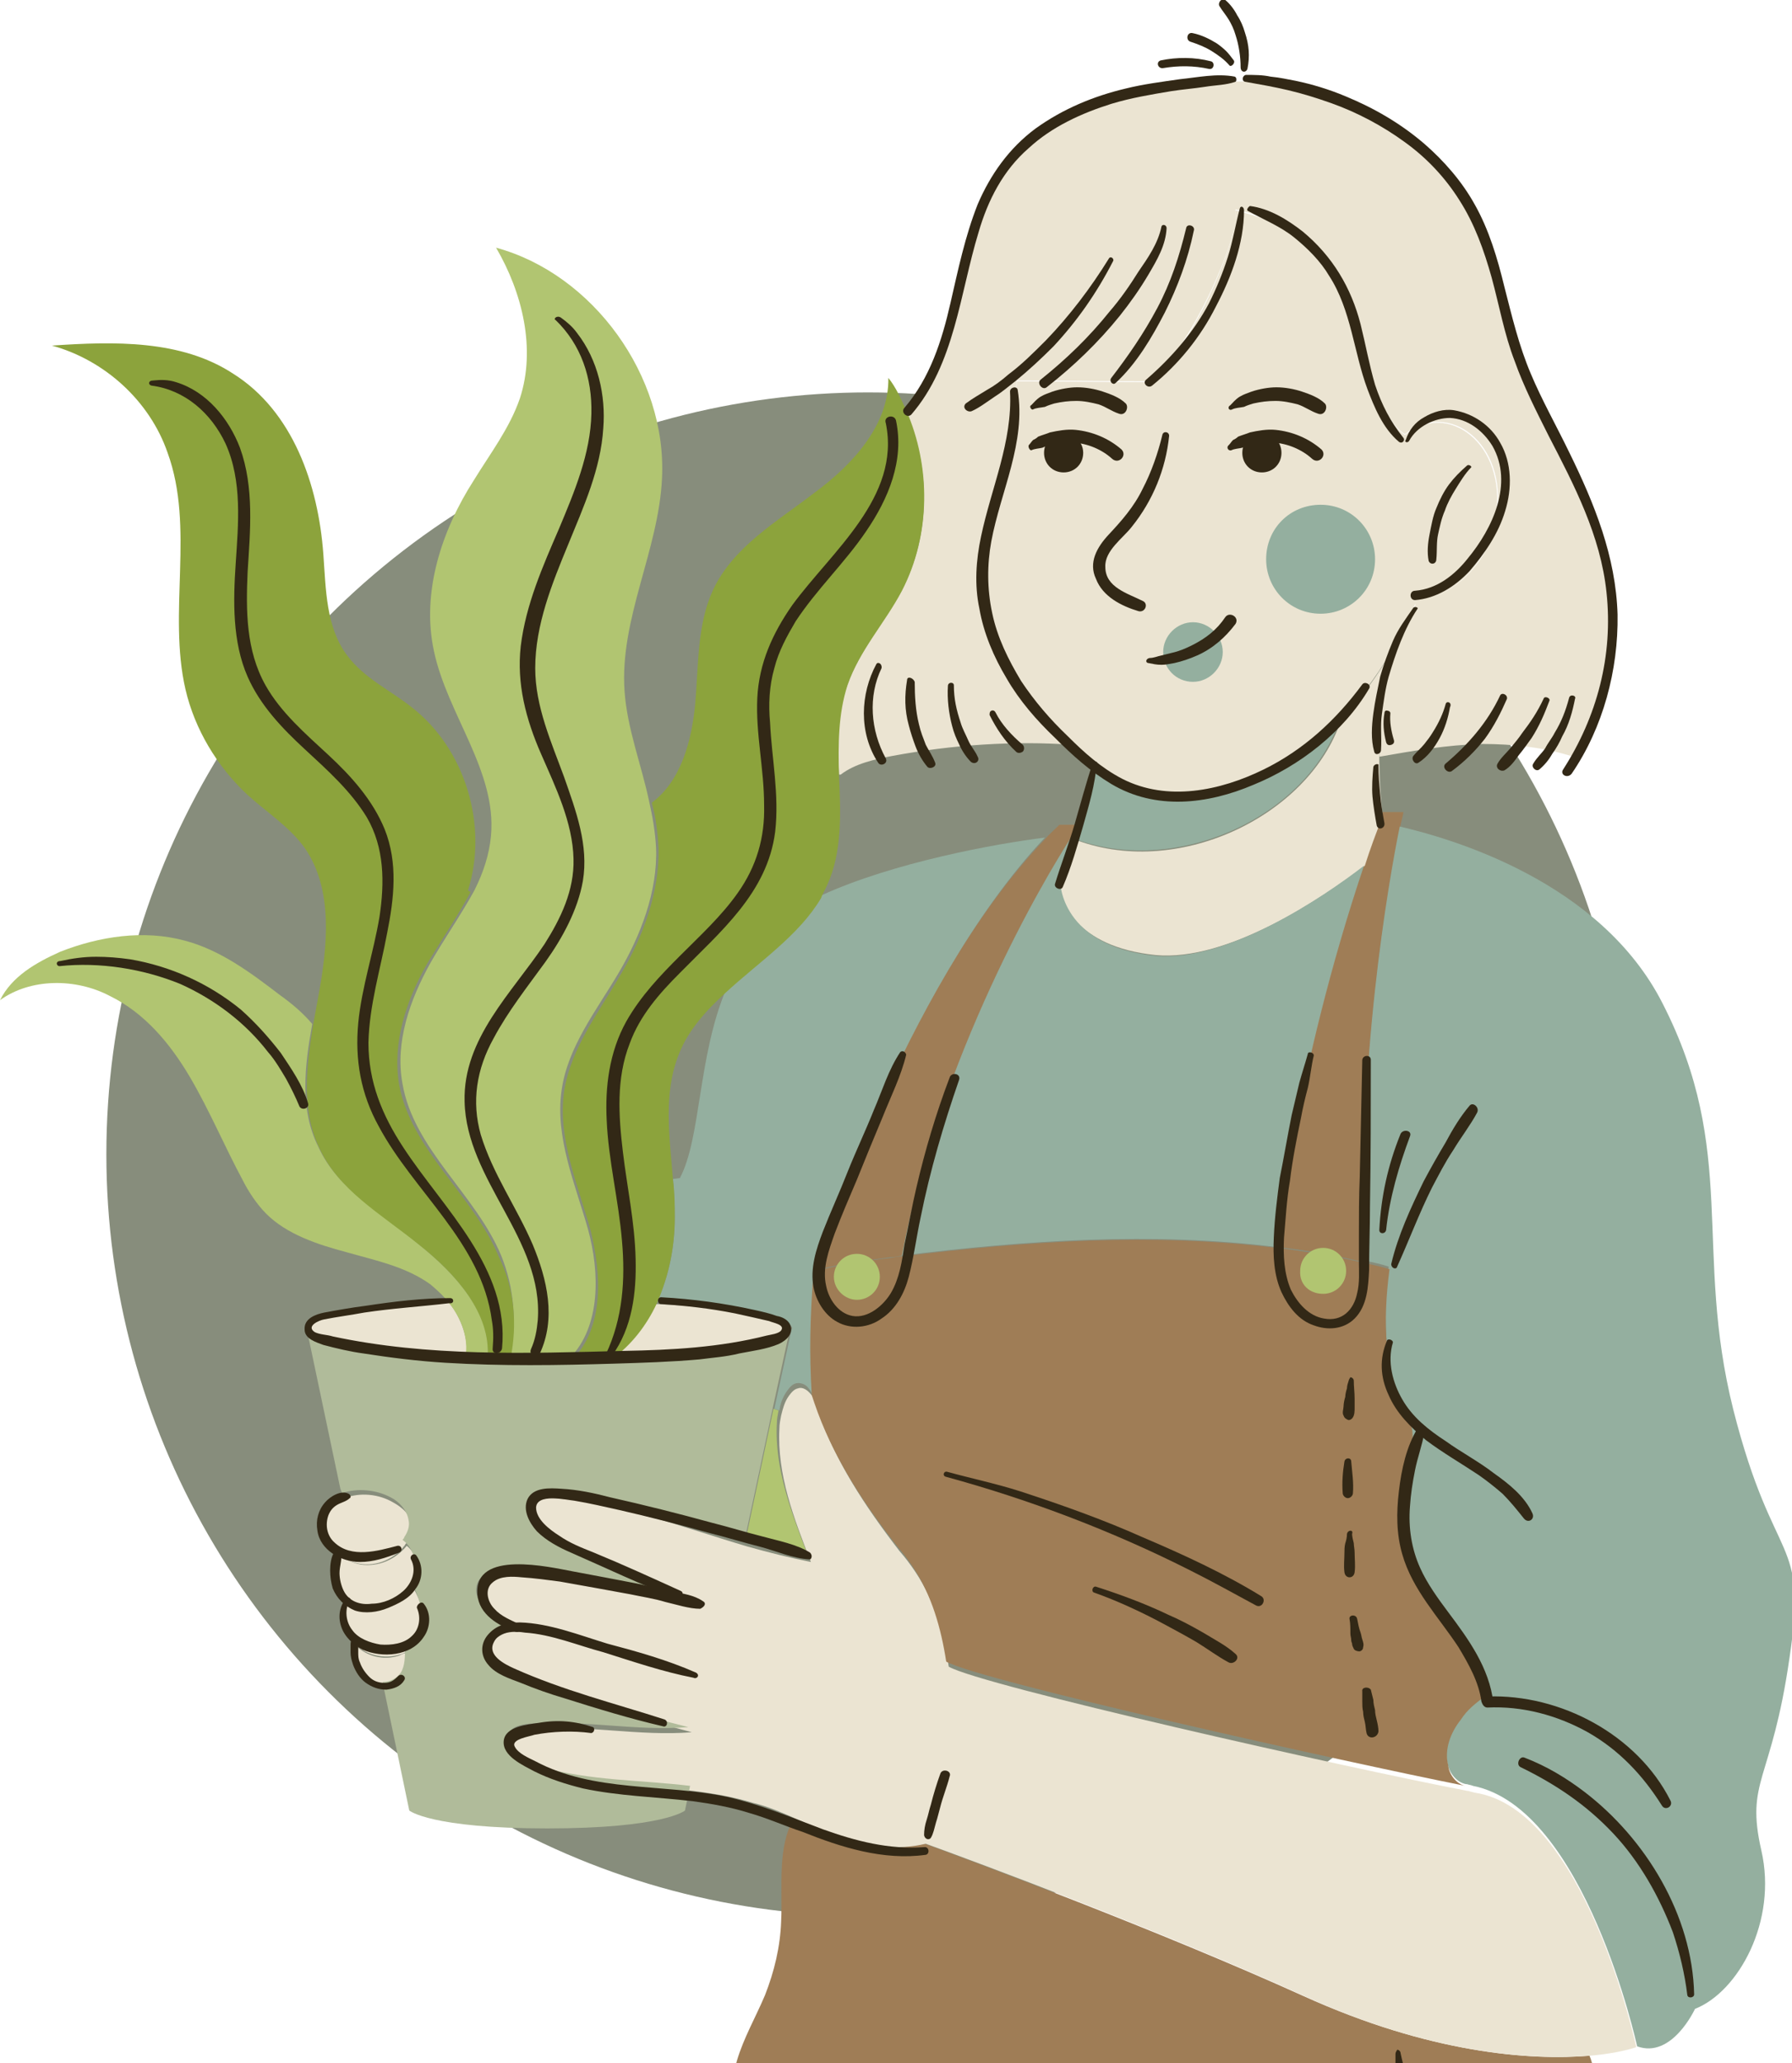 <?xml version="1.0" encoding="utf-8"?>
<!-- Generator: Adobe Illustrator 25.2.0, SVG Export Plug-In . SVG Version: 6.00 Build 0)  -->
<svg version="1.1" id="Layer_1" xmlns="http://www.w3.org/2000/svg" xmlns:xlink="http://www.w3.org/1999/xlink" x="0px" y="0px"
	 viewBox="0 0 210.6 242.4" style="enable-background:new 0 0 210.6 242.4;" xml:space="preserve">
<style type="text/css">
	.st0{fill:#878D7C;}
	.st1{fill:#EBE4D2;}
	.st2{fill:#9F7D56;}
	.st3{fill:#94AF9F;}
	.st4{fill:#B0BB9A;}
	.st5{fill:#B1C571;}
	.st6{fill:#8CA33C;}
	.st7{fill:#322816;}
</style>
<circle class="st0" cx="102" cy="135.6" r="89.5"/>
<g>
	<path class="st1" d="M184.9,88.9c-3.4-1.1-7.1-1.5-10.7-1.5c-4.1,0.1-8.1,0.8-12.1,1.5c-0.1-3.3,0.2-7.1,0.8-11.3
		c1.3-2,2.5-4.2,3.5-6.7c0,0,8.1-1.5,9.5-10.3c1.3-8.6-5.7-13.7-10.8-9.6c-0.6-0.4-1.1-0.9-1.5-1.5c-2.5-3.2-3.4-7.3-4.6-11.1
		c-1.1-3.8-2.7-7.9-5.8-10.4c-2.3-1.8-5.1-2.7-8-3.4c0.1,1.8-0.5,3.6-1.1,5.3c-2,5.4-4.8,10.4-8.4,14.9c-5.4,0-10.7-0.1-16.2-0.1
		c-0.2,1.6-0.5,4.6-1,8.6c-0.8,6.1-3.6,8-2.5,16.8c0.8,5.2,5.1,12.3,10.1,17.4c-7-0.5-14.2,0-21.2,1.3c-2.1,0.4-4.4,0.9-6.1,2.2
		h-0.2c-0.2-3.6-0.2-7.3,1-10.6c1.5-4.1,4.4-7.4,6.4-11.1c3.4-6.5,3.4-14.6,0.3-21.3l0.4-0.2c2.8-4.2,5.6-9,6.7-16.3
		c3.4-24,30.3-21.8,30.3-21.8s24.4-3.1,31,20.5C181,53.6,198.6,67.9,184.9,88.9z"/>
	<path class="st1" d="M175.8,60.7c-1.4,8.7-9.5,10.3-9.5,10.3c-1.1,2.5-2.3,4.6-3.5,6.7c-8.1,12.8-19.1,17.1-26.3,16
		c-2.5-0.3-5.2-1.8-7.9-3.9c-0.9-0.7-1.7-1.5-2.5-2.2c-5.1-5.1-9.4-12.1-10.1-17.4c-1.2-8.7,1.6-10.8,2.5-16.8c0.5-4,0.9-7,1-8.6
		c5.4,0,10.8,0.1,16.2,0.1c3.6-4.4,6.4-9.4,8.4-14.9c0.6-1.7,1.1-3.4,1.1-5.3c2.8,0.8,5.7,1.5,8,3.4c3.1,2.5,4.7,6.5,5.8,10.4
		c1.1,3.8,2.1,8,4.6,11.1c0.5,0.6,0.9,1.1,1.5,1.5C170.1,47,177.1,52.1,175.8,60.7z"/>
	<path class="st2" d="M126.4,96.9c-0.2,0.4-0.2,0.8-0.3,1.1c0,0.1-0.1,0.1-0.1,0.2c-3.3,5.2-15.5,25.8-20,49.3
		c-0.5,0.1-0.9,0.2-1.4,0.2c-3.1,0.4-6.1,0.8-9,1.6c0,0,10.4-33.2,27.2-50.7c0.5-0.6,1.1-1.1,1.7-1.7L126.4,96.9L126.4,96.9z"/>
	<path class="st3" d="M95.7,149.4c-0.4,5.6-0.5,9.3-0.2,14.5c-0.1-0.2-0.2-0.5-0.4-0.7c-0.3-0.5-0.9-0.8-1.5-0.7
		c-0.5,0.1-0.8,0.5-1.1,0.9c-0.5,0.7-0.8,1.5-0.9,2.3l-0.6-0.2l2-9.2c0-0.1,0.1-0.2,0.1-0.2c0-1.4-6.4-2.5-15.7-3.1l-0.2-0.1
		c1.5-3.1,2.1-6.6,2.1-10c0-1.5-0.1-2.9-0.2-4.4l0.8-0.1c2.5-4.7,2.1-14.2,5.4-22.1c3.9-3.6,8.7-6.7,11.2-11.1
		c8.5-3.9,20.6-6.1,26.3-6.8C106.1,116.1,95.7,149.4,95.7,149.4z"/>
	<path class="st2" d="M164.5,97.3c-1.3,6.4-5.1,28-4.1,51c-3.4-0.8-7-1.5-10.5-1.8c0,0,2.2-20.8,10.3-44.8c0.7-2,1.4-3.8,2.1-5.8
		c0.1-0.2,0.2-0.3,0.2-0.5h2.4C165,95.4,164.8,96,164.5,97.3z"/>
	<path class="st3" d="M210.3,194.8c-2.1,14.6-5.2,14.3-3.3,22.6c1.9,8.3-2.7,16.6-7.8,18.6c0,0-2.7,5.9-6.8,4.4
		c0,0-6.1-28-19.3-30.6c-0.2-0.1-0.4-0.1-0.7-0.2h-0.1c-1.1-0.2-2-1.3-2.2-2.5c-0.4-1.9,0.3-3.8,1.5-5.4c0.8-1,1.8-1.8,2.8-2.7
		c-0.3-2.7-1.5-5.3-3-7.6c-1.8-2.8-3.9-5.4-5.3-8.4c-1.8-4.1-2.1-8.9-0.6-13.1c0.2-0.6,0.5-1.2,0.4-1.8c-0.1-0.6-0.3-1.1-0.6-1.8
		c-2.7-5.4-2.8-11.6-2.1-17.5c-0.9-0.3-1.8-0.5-2.8-0.7c-1-23,2.8-44.6,4.1-51c6,1.4,23.6,6.4,30.9,20.8c8.9,17.4,3.6,28.9,8.3,47.7
		C208.5,184.5,212.5,180.2,210.3,194.8z"/>
	<path class="st2" d="M190.2,273c-11.8-1.8-23.9-1.5-35.6,0.9c-5.7,1.1-11.2,2.8-16.8,3.4c-5.7,0.6-11.6,0.2-17.4-0.6
		c-13.2-1.6-26.6-4.7-37.9-11.6c1.3-3.3,2.4-6.5,2.8-10c0.5-4.4,0.1-8.8,1.3-13c0.8-2.7,2.2-5.1,3.3-7.7c1.1-2.8,1.8-5.7,1.9-8.7
		c0.2-4.1-0.5-8.6,1.5-12.1c3.3,1.5,6.7,2.9,10.3,3.3c1.7,0.2,3.4,0.1,5.1-0.3c5.7,2.1,27.5,10.2,44.5,17.9
		c14.8,6.7,26.6,7.6,33.6,7c0.9,2.1,0.6,5.1,0.3,7.5c-0.4,4.2-0.1,8.4,0.9,12.5C189,265.4,190.6,269.2,190.2,273z"/>
	<path class="st1" d="M192.3,240.5c-1.2,0.4-3.1,0.8-5.4,1c-7,0.6-19-0.3-33.6-7c-16.9-7.7-38.7-15.8-44.5-17.9
		c-1.7,0.4-3.4,0.5-5.1,0.3c-3.6-0.3-7-1.8-10.3-3.3c-1.6-0.7-3.2-1.4-4.9-1.8c-2.3-0.7-4.6-1.1-7-1.4c-5.7-0.7-11.7-0.6-17.4-2.2
		c-1.6-0.5-3.3-1.3-3.9-2.8c-0.2-0.3-0.2-0.8,0-1.1c0.3-0.9,1.5-1.1,2.4-1.2c6.3-0.5,12.5,0.9,18.7,0.4c-5.2-1.4-10.4-2.8-15.6-4.1
		c-1.6-0.4-3.3-0.9-4.9-1.6c-1.1-0.5-2.1-1.1-2.8-2.1c-0.5-0.7-0.9-1.5-0.5-2.4c0.2-0.4,0.5-0.8,0.9-0.9c0.7-0.5,1.5-0.8,2.4-0.9
		c-0.7-0.3-1.3-0.7-2-1.1c-0.7-0.4-1.5-0.9-1.9-1.5c-0.5-0.7-0.8-1.5-0.4-2.3c0.3-0.6,0.9-1.1,1.5-1.3c1.3-0.5,2.8-0.3,4.2-0.2
		c6.6,0.8,13,2.1,19.5,3.6c-5.1-1.9-10-3.8-14.8-6.3c-1.8-0.9-3.8-2.1-4.4-4c-0.2-0.5-0.3-1.1,0-1.5c0.5-0.9,1.8-1,2.8-0.9
		c7.7,0.6,15.1,3.5,22.6,5.7c2.5,0.7,4.9,1.3,7.4,1.8c-2-5.1-4-10.3-3.7-15.7c0-0.5,0.1-1,0.2-1.5c0.2-0.8,0.4-1.6,0.9-2.3
		c0.3-0.4,0.6-0.8,1.1-0.9c0.5-0.2,1.1,0.2,1.5,0.7c0.2,0.2,0.3,0.4,0.4,0.7c0.2,0.3,0.2,0.6,0.3,0.9c2.1,6.2,5.7,11.6,9.7,16.8
		c0.7,0.8,1.3,1.6,1.9,2.5c2.2,3.3,3.3,7.2,3.9,11.1c3.8,2.2,46.9,11.9,61,14.6h0.1c0.2,0.1,0.4,0.1,0.7,0.2
		C186.3,212.5,192.3,240.5,192.3,240.5z"/>
	<path class="st3" d="M157.5,84.4c-7.2,7.5-15.4,10.2-21.2,9.3c-2.5-0.3-5.2-1.8-7.9-3.9c-0.1,0.2-1,3.6-2.1,7.1
		c0,0-0.3,1.2-0.3,1.3c0,0.1-0.1,0.2-0.1,0.2C138,103.2,153.8,96,157.5,84.4z"/>
	<path class="st1" d="M162.1,89.1c0,2.8,0.2,5.1,0.4,6.8c-0.8,2-1.5,3.9-2.1,5.8c-5,3.8-16.1,11.3-24.6,10.5
		c-4.8-0.5-7.5-2.1-9.2-3.8c-2.1-2.3-2.1-4.8-2.1-4.8c0.3-1.2,0.9-3.1,1.5-5.1c12.1,4.9,27.8-2.5,31.6-13.9c0.2-0.2,0.4-0.4,0.5-0.6
		c1.6-1.8,3.2-3.8,4.6-6.1C162.1,81.9,162,85.7,162.1,89.1z"/>
	<path class="st3" d="M160.3,101.7c-8.1,24-10.3,44.8-10.3,44.8c-14.6-1.8-29.4-0.8-44,1c4.5-23.5,16.6-44.1,20-49.3h0.1
		c-0.6,2.1-1.1,4.1-1.5,5.4c0,0,0,7.6,11.3,8.7C144.2,113,155.4,105.5,160.3,101.7z"/>
	<path class="st2" d="M172.2,209.8c-14.1-2.8-57.2-12.4-61-14.6c-0.6-3.9-1.7-7.8-3.9-11.1c-0.6-0.9-1.2-1.7-1.9-2.5
		c-4-5.1-7.6-10.6-9.7-16.8c-0.1-0.3-0.2-0.6-0.3-0.9c-0.3-5.1-0.2-8.9,0.2-14.5c2.9-0.8,6-1.3,9-1.6c0.5-0.1,0.9-0.2,1.4-0.2
		c14.6-1.8,29.5-2.8,44-1c3.5,0.4,7,1,10.5,1.8c0.9,0.2,1.8,0.4,2.8,0.7c-0.8,6.1-0.7,12.2,2.1,17.5c0.3,0.5,0.6,1.1,0.6,1.8
		c0.1,0.6-0.2,1.3-0.4,1.8c-1.5,4.2-1.2,9,0.6,13.1c1.4,3.1,3.4,5.7,5.3,8.4c1.5,2.3,2.8,5,3,7.6c-1.1,0.8-2.1,1.6-2.8,2.7
		c-1.2,1.5-2,3.5-1.5,5.4C170.3,208.5,171.2,209.6,172.2,209.8z"/>
	<path class="st1" d="M48.3,179.1c0.1,0.7-0.2,1.5-0.5,2.1c-0.1,0.2-0.2,0.2-0.2,0.3c-1.2,1.6-3.3,2.6-5.4,2.2
		c-0.9-0.2-1.8-0.5-2.6-1.1c-0.7-0.5-1.3-1.2-1.6-2.1h0.1c-0.3-0.6-0.4-1.3-0.3-1.9c0.2-0.6,0.5-1.1,1.1-1.6c0.5-0.4,1-0.8,1.6-1
		c1.8-0.7,4-0.5,5.7,0.5C47.3,177.1,48.3,178,48.3,179.1z"/>
	<path class="st1" d="M47.7,194.2c0.1,1,0.1,2.1-0.5,2.9c-0.5,0.7-1.3,1-2.1,1.1c-0.3,0-0.7-0.1-1-0.2c-1.1-0.4-1.9-1.5-2.3-2.6
		c-0.2-0.8-0.3-1.5-0.2-2.3c0.1,0.1,0.2,0.2,0.2,0.2c1.3,1.3,3.3,1.8,5.1,1.2C47.1,194.4,47.5,194.2,47.7,194.2L47.7,194.2z"/>
	<path class="st1" d="M54.8,159.5c-10.3-0.5-17.8-1.6-18.5-3.1l-0.1-0.2c0-1.5,6.8-2.6,16.6-3.2C54.2,154.9,55.1,157.2,54.8,159.5z"
		/>
	<path class="st1" d="M49.6,191.9c-0.3,0.9-1,1.6-1.8,2.1c-0.3,0.2-0.5,0.3-0.9,0.4c-1.7,0.5-3.8,0.1-5.1-1.2
		c-0.1-0.1-0.2-0.2-0.2-0.2c-1.1-1.3-1.5-3.1-1-4.7c0.7,0.5,1.5,0.8,2.3,0.9c1.5,0.2,2.9-0.1,4.1-0.9c0.7-0.5,1.2-1.1,1.5-1.9
		C49.5,188.2,50.2,190.1,49.6,191.9z"/>
	<path class="st1" d="M49.1,184.7c0,0.6-0.2,1.2-0.4,1.8c-0.3,0.8-0.9,1.5-1.5,1.9c-1.1,0.8-2.7,1.1-4.1,0.9
		c-0.8-0.2-1.6-0.5-2.3-0.9c-0.5-0.4-0.9-0.9-1.2-1.5c-0.3-0.8-0.4-1.5-0.4-2.4c0.1-0.7,0.2-1.4,0.6-1.8c0.8,0.5,1.6,0.9,2.6,1.1
		c2.1,0.3,4.1-0.6,5.4-2.2C48.6,182.2,49.1,183.4,49.1,184.7z"/>
	<path class="st4" d="M92.8,156.3l-2,9.2l-3.3,15.5v0.1c-7.5-2.1-14.8-5.1-22.6-5.7c-1-0.1-2.3,0-2.8,0.9c-0.2,0.5-0.2,1.1,0,1.5
		c0.7,1.9,2.7,3.1,4.4,4c4.7,2.5,9.8,4.4,14.8,6.3c-6.4-1.5-12.9-2.7-19.5-3.6c-1.5-0.2-2.8-0.3-4.2,0.2c-0.7,0.3-1.3,0.7-1.5,1.3
		c-0.3,0.8-0.1,1.7,0.4,2.3c0.5,0.7,1.2,1.1,1.9,1.5c0.6,0.4,1.3,0.8,2,1.1c-0.9,0.2-1.7,0.4-2.4,0.9c-0.3,0.3-0.7,0.5-0.9,0.9
		c-0.3,0.8,0.1,1.7,0.5,2.4c0.8,0.9,1.8,1.5,2.8,2.1c1.5,0.8,3.3,1.1,4.9,1.6c5.2,1.4,10.4,2.8,15.6,4.1c-6.3,0.5-12.5-0.9-18.7-0.4
		c-0.9,0.1-2.1,0.3-2.4,1.2c-0.2,0.3-0.1,0.8,0,1.1c0.5,1.5,2.2,2.4,3.9,2.8c5.6,1.6,11.6,1.5,17.4,2.2l-0.6,2.9
		c0,0-2.5,2.1-16.2,2.1s-16.2-2.1-16.2-2.1L45,197.8v-0.2c0.8,0,1.6-0.4,2.1-1.1c0.5-0.8,0.5-1.9,0.5-2.9l-0.1-0.1
		c0.8-0.5,1.5-1.2,1.8-2.1c0.7-1.8-0.1-3.8-0.9-5.5c0.3-0.5,0.4-1.1,0.4-1.8c0-1.2-0.5-2.5-1.5-3.2c0.1-0.1,0.2-0.2,0.2-0.3
		c0.4-0.6,0.7-1.3,0.5-2.1c-0.2-1.1-1.1-2.1-2.1-2.6c-1.7-0.9-3.9-1.1-5.7-0.5l-0.2-0.5L36,155.9c0.7,1.5,8.1,2.6,18.5,3.1
		c0.8,0.1,1.7,0.1,2.6,0.1s1.8,0.1,2.7,0.1c1.5,0,3.1,0.1,4.6,0.1c0.9,0,1.7,0,2.5,0c1.6,0,3.2-0.1,4.7-0.1
		C83.5,159.2,92.2,157.9,92.8,156.3z"/>
	<path class="st5" d="M95,182.9c-2.5-0.4-5-1.1-7.4-1.8v-0.1l3.3-15.5l0.6,0.2c-0.1,0.5-0.2,1-0.2,1.5C91,172.6,93.1,177.9,95,182.9
		z"/>
	<path class="st5" d="M77.8,56.2c-0.4,8.5-5,16.5-4.4,25c0.3,4.4,2,8.7,2.9,13c0.4,1.8,0.7,3.5,0.8,5.4c0.2,5.1-1.8,10.3-4.4,14.7
		c-2.6,4.4-6,8.7-6.7,13.8c-0.8,5.5,1.6,11,3.1,16.3c1.4,5.1,1.5,11.4-2.1,15.1c-0.8,0-1.7,0-2.5,0c-1.5,0-3.1,0-4.6-0.1
		c0.9-4,0.5-8.2-1-11.9c-3-7.2-10.3-12.5-11.6-20.2c-0.9-4.9,0.9-9.9,3.3-14.2c1.6-2.8,3.5-5.5,5.1-8.4c0-0.1,0.1-0.1,0.1-0.2
		c1-2,1.7-4.1,1.9-6.3c0.7-7.6-5.1-14.2-6.7-21.7c-1.5-6.9,0.9-14.2,4.7-20.1c1.9-3.1,4.2-6.1,5.4-9.6c1.9-5.8,0.3-12.4-2.8-17.7
		C69.7,32.2,78.4,44.2,77.8,56.2z"/>
	<path class="st6" d="M60,159.6c-0.9,0-1.8-0.1-2.7-0.1c0.3-5.3-3.8-9.9-8-13.2c-4.4-3.4-9.5-6.4-11.8-11.5
		c-2.1-4.4-1.5-9.5-0.7-14.4c0.2-1.1,0.4-2.2,0.6-3.3c1.1-5.9,1.8-12.6-1.6-17.5c-1.8-2.5-4.5-4.2-6.8-6.3
		c-3.5-3.3-6.1-7.6-7.2-12.3c-2.1-9.1,1.1-19-2.1-27.8c-2.1-6.1-7.4-10.9-13.6-12.6c7.3-0.5,15.2-0.7,21.3,3.3
		c7,4.4,10,13,10.6,21.2c0.3,4.1,0.3,8.6,2.8,11.9c2,2.7,5.1,4.1,7.6,6.1C54.7,88,57.4,97,55,104.6l0.3,0.2
		c-1.5,2.8-3.4,5.6-5.1,8.4c-2.5,4.4-4.1,9.3-3.3,14.2c1.4,7.7,8.7,13,11.7,20.2C60.5,151.4,60.8,155.6,60,159.6z"/>
	<path class="st1" d="M92.9,156.2l-0.1,0.2c-0.7,1.5-9.3,2.8-21.1,3.2c2.3-1.6,4-3.8,5.2-6.5l0.2,0.1
		C86.5,153.6,92.9,154.8,92.9,156.2z"/>
	<path class="st6" d="M106,69.4c-2,3.8-5,7-6.4,11.1c-1.1,3.4-1.1,7-1,10.6c0.2,4.4,0.4,9-1.4,12.9c-0.2,0.5-0.5,0.9-0.7,1.5
		c-2.6,4.4-7.3,7.5-11.2,11.1c-2.3,2.1-4.4,4.4-5.5,7.2c-1.9,4.7-1.1,9.8-0.7,14.9c0.2,1.5,0.2,2.9,0.2,4.4c0,3.4-0.7,6.8-2.1,10
		c-1.2,2.6-3,4.9-5.2,6.5c-1.5,0.1-3.1,0.1-4.7,0.1c3.7-3.8,3.4-10,2.1-15.2c-1.5-5.4-3.9-10.8-3.1-16.3c0.8-5.1,4.1-9.3,6.7-13.8
		c2.6-4.4,4.5-9.6,4.4-14.7c-0.1-1.8-0.3-3.6-0.8-5.4c3.5-2.6,4.7-7.4,5.1-11.6c0.4-4.5,0.2-9.3,2.1-13.4c2.4-5.1,7.5-8,11.9-11.4
		c4.5-3.3,8.8-8,8.7-13.5c0.9,1.1,1.5,2.5,2.1,3.8C109.4,54.8,109.4,62.8,106,69.4z"/>
	<path class="st5" d="M57.3,159.5c-0.9,0-1.8-0.1-2.6-0.1c0.4-2.2-0.5-4.6-2-6.4c-0.6-0.8-1.4-1.5-2.1-2.1c-2.9-2.1-6.4-2.8-9.9-3.8
		c-3.4-0.9-7-2.1-9.4-4.5c-1.1-1.1-2.1-2.6-2.8-4c-2.1-3.9-3.9-8.2-6.2-12.1S17,119,12.9,117c-4-2.1-9.3-2.1-12.9,0.5
		c1.4-2.8,4.2-4.4,7.1-5.7c4.6-1.8,9.8-2.6,14.6-1.3c4.2,1.1,7.8,3.8,11.2,6.4c1.4,1,2.7,2.1,3.8,3.4c-0.9,4.9-1.5,10,0.7,14.4
		c2.3,5.1,7.5,8,11.8,11.5C53.6,149.7,57.7,154.3,57.3,159.5z"/>
	<path class="st7" d="M145.7,24.5c-0.5,1.9-0.8,3.8-1.4,5.7c-0.6,1.9-1.4,3.8-2.2,5.4c-1.8,3.4-4.4,6.4-7.4,9
		c-0.5,0.4,0.2,1.1,0.7,0.7c3.1-2.5,5.7-5.7,7.5-9.3c1.8-3.4,3.3-7.4,3.3-11.3C146.2,24.3,145.8,24.1,145.7,24.5z"/>
	<path class="st7" d="M146.7,24.8c1.8,1,3.8,1.8,5.4,3.1c1.6,1.3,3.1,2.8,4.1,4.5c2.6,4,2.9,9,4.5,13.3c0.8,2.1,1.8,4.6,3.7,6.2
		c0.4,0.3,0.8-0.2,0.5-0.5c-1.5-1.9-2.5-3.8-3.3-6.2c-0.7-2.4-1.1-4.7-1.7-7.1c-1.1-4.3-3.3-8-6.8-10.9c-1.8-1.4-3.9-2.7-6.2-3
		C146.7,24.3,146.4,24.7,146.7,24.8z"/>
	<path class="st7" d="M165.6,51.8c0.9-1.7,3-2.7,4.8-2.7c2.1,0.1,3.9,1.5,5,3.3c2.5,4.4,0,9.7-2.9,13.2c-1.5,1.9-3.6,3.6-6.2,3.8
		c-0.7,0-0.7,1.1,0,1.1c2.5-0.2,4.7-1.6,6.4-3.4c1.8-2.1,3.4-4.4,4.2-7.1c0.8-2.6,0.8-5.6-0.6-8c-1.1-2-3.1-3.4-5.4-3.8
		c-1.2-0.2-2.5,0.2-3.5,0.8c-1.1,0.6-1.8,1.5-2.2,2.7C165,51.9,165.4,52.1,165.6,51.8z"/>
	<path class="st7" d="M172.4,54.7c-0.8,0.7-1.5,1.4-2.1,2.2c-0.6,0.8-1.1,1.8-1.5,2.8c-0.4,0.9-0.6,2.1-0.8,3.1
		c-0.2,1-0.3,2.1-0.1,3.1c0.2,0.5,0.9,0.4,0.9-0.2c0.1-0.9,0-2,0.2-2.9s0.4-1.9,0.8-2.8c0.3-0.9,0.8-1.8,1.3-2.6
		c0.5-0.8,1.1-1.8,1.8-2.5C173,54.8,172.6,54.5,172.4,54.7z"/>
	<path class="st7" d="M146.3,9.6c1.7,0.3,3.4,0.6,5.1,1c1.7,0.4,3.3,0.9,5,1.5c3.1,1.1,6.1,2.7,8.7,4.6c2.5,1.8,4.7,4.1,6.4,6.8
		c1.8,2.8,2.9,5.9,3.8,9.1c0.9,3.3,1.5,6.7,2.7,9.8c1.1,3.1,2.6,6,4,8.8c3,5.8,6.1,11.7,6.8,18.4c0.8,7.4-1.1,14.6-5.1,20.8
		c-0.4,0.6,0.5,1.1,1,0.5c3.7-5.4,5.5-12.2,5.4-18.7c-0.2-6.8-2.7-13-5.7-19.1c-1.5-3.1-3.2-6.1-4.5-9.2c-1.4-3.3-2.2-6.7-3.1-10.2
		c-0.8-3.3-1.8-6.7-3.5-9.7c-1.5-2.7-3.6-5.1-5.9-7.1c-2.8-2.4-5.9-4.2-9.3-5.6c-1.9-0.8-3.9-1.4-5.8-1.8c-1-0.2-2-0.4-3-0.5
		c-0.9-0.2-1.9-0.2-2.9-0.2C146,8.9,145.9,9.5,146.3,9.6z"/>
	<path class="st7" d="M184.4,82c-0.4,1.5-0.9,2.8-1.7,4.1c-0.3,0.6-0.8,1.2-1.1,1.8c-0.4,0.6-1,1.1-1.4,1.8c-0.3,0.4,0.3,1,0.7,0.7
		c0.6-0.5,1.1-1.1,1.5-1.8c0.5-0.7,0.9-1.4,1.2-2.1c0.8-1.4,1.2-2.9,1.5-4.4C185.3,81.7,184.5,81.5,184.4,82z"/>
	<path class="st7" d="M181.4,82.1c-0.7,1.5-1.5,2.7-2.5,4c-0.4,0.6-0.9,1.2-1.4,1.8c-0.5,0.6-1.1,1.1-1.5,1.8
		c-0.3,0.5,0.3,1,0.8,0.8c0.7-0.4,1.2-1.1,1.7-1.8c0.5-0.6,1-1.3,1.5-2c0.9-1.4,1.5-2.8,2.1-4.4C182.2,82,181.5,81.7,181.4,82.1z"/>
	<path class="st7" d="M176.3,81.7c-1.5,3.2-3.8,5.8-6.4,8c-0.5,0.4,0.2,1.2,0.7,0.9c1.5-1.1,2.8-2.4,3.9-3.8
		c1.1-1.5,1.9-3.1,2.6-4.7C177.2,81.6,176.5,81.3,176.3,81.7z"/>
	<path class="st7" d="M169.9,82.7c-0.3,1.1-0.8,2.2-1.5,3.3c-0.3,0.5-0.6,0.9-1,1.4s-0.9,0.9-1.3,1.4c-0.3,0.4,0.2,1.1,0.6,0.8
		c1.1-0.7,1.9-1.8,2.5-2.9c0.6-1.1,1-2.4,1.2-3.6C170.7,82.5,170,82.3,169.9,82.7z"/>
	<path class="st7" d="M103,78c-1.9,3.5-2.1,8.1,0.2,11.6c0.3,0.5,1.2,0.1,0.9-0.5c-1.8-3.3-2.1-7.3-0.5-10.6
		C103.7,78,103.2,77.7,103,78z"/>
	<path class="st7" d="M106.6,79.9c-0.3,1.8-0.3,3.5,0.2,5.3c0.2,0.8,0.5,1.7,0.8,2.5c0.3,0.8,0.8,1.7,1.4,2.4c0.3,0.3,1.1,0,0.9-0.5
		c-0.3-0.8-0.8-1.5-1.1-2.1c-0.3-0.8-0.6-1.5-0.8-2.4c-0.4-1.6-0.5-3.3-0.5-5C107.3,79.6,106.6,79.4,106.6,79.9z"/>
	<path class="st7" d="M111.4,80.6c-0.1,1.5,0.1,3.2,0.5,4.7c0.2,0.8,0.5,1.5,0.8,2.1c0.3,0.7,0.8,1.5,1.4,2.1
		c0.5,0.4,1.1-0.1,0.8-0.6c-0.3-0.7-0.8-1.2-1.1-1.9c-0.3-0.7-0.7-1.4-0.9-2.1c-0.5-1.5-0.8-2.8-0.8-4.4
		C112.1,80.1,111.4,80.1,111.4,80.6z"/>
	<path class="st7" d="M116.3,84c0.8,1.6,1.8,3.1,3.1,4.3c0.2,0.2,0.5,0.2,0.8,0c0.2-0.2,0.2-0.6,0-0.8c-1.3-1.1-2.5-2.4-3.2-3.8
		c-0.1-0.2-0.3-0.3-0.5-0.2C116.3,83.6,116.3,83.8,116.3,84z"/>
	<path class="st7" d="M146.6,8.1c0.3-1.5,0.2-2.8-0.3-4.3c-0.2-0.7-0.5-1.4-0.9-2c-0.3-0.6-0.8-1.3-1.4-1.8
		c-0.4-0.3-0.9,0.3-0.7,0.7c0.3,0.5,0.8,1.1,1.1,1.6c0.3,0.5,0.6,1.1,0.8,1.8c0.4,1.2,0.6,2.6,0.6,3.8
		C145.8,8.5,146.4,8.6,146.6,8.1z"/>
	<path class="st7" d="M145,7.1c-0.3-0.4-0.6-0.8-0.9-1.1c-0.3-0.3-0.8-0.7-1.1-0.9c-0.8-0.5-1.8-1-2.8-1.2c-0.7-0.2-0.9,0.8-0.3,1
		c0.9,0.3,1.7,0.6,2.5,1.1c0.8,0.5,1.5,1,2.1,1.7C144.7,7.9,145.2,7.4,145,7.1z"/>
	<path class="st7" d="M142.3,7.2c-1.9-0.5-4-0.5-5.9-0.1c-0.6,0.2-0.3,1,0.3,0.9c1.8-0.3,3.6-0.3,5.4,0.1
		C142.7,8.2,142.8,7.3,142.3,7.2z"/>
	<path class="st7" d="M166.1,71.4c-0.9,1.3-1.8,2.5-2.4,3.9c-0.6,1.4-1.1,2.8-1.5,4.2c-0.3,1.5-0.6,2.8-0.8,4.3
		c-0.2,1.5-0.3,3.1,0.1,4.5c0.1,0.5,0.8,0.3,0.8-0.2c0.1-1.5-0.1-2.8,0.1-4.2s0.4-3,0.8-4.4c0.8-2.7,1.8-5.6,3.4-8
		C166.7,71.4,166.3,71.2,166.1,71.4z"/>
	<path class="st7" d="M162.7,83.8c-0.2,1.1-0.1,2.2,0.2,3.4c0.1,0.3,0.3,0.4,0.6,0.3c0.3-0.1,0.4-0.3,0.3-0.6
		c-0.3-1-0.5-2.1-0.4-3.1c0-0.2-0.2-0.3-0.3-0.3C162.8,83.4,162.7,83.6,162.7,83.8z"/>
	<path class="st7" d="M161.4,90.1c-0.1,1.1-0.2,2.4-0.1,3.5c0.1,1.1,0.3,2.3,0.5,3.4c0.2,0.6,1,0.3,0.9-0.3
		c-0.2-1.1-0.4-2.2-0.5-3.4c-0.1-1.1-0.2-2.2-0.2-3.4C162.1,89.7,161.5,89.7,161.4,90.1z"/>
	<path class="st7" d="M128.4,89.7c-0.8,2.4-1.4,4.7-2.1,7.1c-0.7,2.4-1.6,4.7-2.3,7c-0.2,0.5,0.7,0.9,0.9,0.4c1-2.3,1.7-4.8,2.4-7.2
		c0.7-2.5,1.4-4.8,1.6-7.4C129.1,89.5,128.6,89.4,128.4,89.7z"/>
	<path class="st7" d="M118.7,46c0.3,5.9-2.2,11.3-3.4,17c-0.6,2.8-0.8,5.7-0.2,8.5c0.5,2.9,1.7,5.7,3.2,8.2c1.5,2.6,3.5,4.9,5.7,7
		c2,2,4.1,3.9,6.6,5.4c5.2,3.1,11.3,2.4,16.7,0.1c5.4-2.2,10.6-6.2,13.6-11.3c0.3-0.5-0.5-0.9-0.8-0.5c-3.1,4.2-6.9,7.7-11.6,10
		c-5.1,2.5-11.3,3.8-16.6,1.1c-2.5-1.3-4.5-3.1-6.4-5c-2.1-2-3.9-4.1-5.5-6.5c-1.5-2.5-2.8-5.1-3.4-8c-0.6-2.8-0.6-5.7-0.1-8.4
		c1.1-5.9,4.1-11.6,3.1-17.8C119.5,45.3,118.7,45.5,118.7,46z"/>
	<path class="st7" d="M136.6,51.1c-0.5,2.1-1.3,4.4-2.3,6.3c-1,2.1-2.5,3.8-4,5.4c-1.4,1.5-2.4,3.3-1.5,5.2c0.8,2.1,3,3.2,5,3.8
		c0.8,0.2,1.2-0.9,0.5-1.2c-1.8-0.9-4.4-1.6-4.4-4c-0.1-1.9,2.1-3.4,3.1-4.7c2.5-3.1,4-6.8,4.4-10.7
		C137.4,50.7,136.7,50.6,136.6,51.1z"/>
	<path class="st7" d="M144.7,52.9c0.4-0.2,0.9-0.2,1.3-0.3c0.4-0.2,0.8-0.3,1.1-0.3c0.9-0.2,1.7-0.3,2.6-0.3
		c1.6,0.1,3.3,0.8,4.5,1.9c0.8,0.7,1.8-0.4,1.1-1.1c-1.5-1.3-3.4-2.1-5.4-2.3c-1-0.1-2.1,0.1-3,0.3c-0.5,0.2-0.9,0.3-1.4,0.5
		c-0.2,0.2-0.4,0.3-0.6,0.4c-0.2,0.2-0.3,0.4-0.5,0.6C144.1,52.5,144.3,53,144.7,52.9z"/>
	<path class="st7" d="M144.8,48.1c0.4-0.2,0.9-0.2,1.4-0.3c0.4-0.2,0.8-0.3,1.1-0.4c0.9-0.2,1.7-0.3,2.6-0.3c0.9,0,1.8,0.2,2.6,0.4
		c0.9,0.3,1.5,0.8,2.4,1.1c0.8,0.3,1.2-0.8,0.8-1.2c-0.7-0.7-1.8-1.1-2.7-1.4c-0.9-0.3-2-0.5-3-0.5c-0.9,0-2,0.2-2.9,0.5
		c-0.5,0.2-0.9,0.3-1.4,0.6c-0.5,0.3-0.8,0.7-1.1,1C144.2,47.8,144.4,48.3,144.8,48.1z"/>
	<path class="st7" d="M150.6,53.2c0,1.3-1,2.3-2.3,2.3c-1.3,0-2.3-1-2.3-2.3c0-1.3,1-2.3,2.3-2.3C149.6,50.9,150.6,51.9,150.6,53.2z
		"/>
	<path class="st7" d="M121.2,52.9c0.4-0.2,0.9-0.2,1.3-0.3c0.4-0.2,0.8-0.3,1.1-0.3c0.9-0.2,1.7-0.3,2.6-0.3
		c1.6,0.1,3.3,0.8,4.5,1.9c0.8,0.7,1.8-0.4,1.1-1.1c-1.5-1.3-3.4-2.1-5.4-2.3c-1-0.1-2.1,0.1-3,0.3c-0.5,0.2-0.9,0.3-1.4,0.5
		c-0.2,0.2-0.4,0.3-0.6,0.4c-0.2,0.2-0.3,0.4-0.5,0.6C120.8,52.5,121,52.9,121.2,52.9z"/>
	<path class="st7" d="M121.4,48.1c0.4-0.2,0.9-0.2,1.4-0.3c0.4-0.2,0.8-0.3,1.1-0.4c0.9-0.2,1.7-0.3,2.6-0.3c0.9,0,1.8,0.2,2.6,0.4
		c0.9,0.3,1.5,0.8,2.4,1.1c0.8,0.3,1.2-0.8,0.8-1.2c-0.7-0.7-1.8-1.1-2.7-1.4c-0.9-0.3-2-0.5-3-0.5c-0.9,0-2,0.2-2.9,0.5
		c-0.5,0.2-0.9,0.3-1.4,0.6c-0.5,0.3-0.8,0.7-1.1,1C120.9,47.7,121.2,48.2,121.4,48.1z"/>
	<path class="st7" d="M125,55.5c1.3,0,2.3-1,2.3-2.3c0-1.3-1.1-2.3-2.3-2.3c-1.3,0-2.3,1-2.3,2.3C122.7,54.5,123.7,55.5,125,55.5z"
		/>
	<path class="st3" d="M155.2,72.1c3.5,0,6.4-2.8,6.4-6.4c0-3.5-2.8-6.4-6.4-6.4s-6.4,2.8-6.4,6.4C148.8,69.2,151.6,72.1,155.2,72.1z
		"/>
	<path class="st3" d="M140.2,80.1c1.9,0,3.5-1.6,3.5-3.5c0-1.9-1.6-3.5-3.5-3.5c-1.9,0-3.5,1.6-3.5,3.5
		C136.7,78.5,138.2,80.1,140.2,80.1z"/>
	<path class="st7" d="M135,77.9c0.5,0.1,0.9,0.2,1.5,0.2c0.5,0,0.9-0.1,1.5-0.2c0.9-0.2,1.8-0.5,2.7-0.9c1.8-0.8,3.3-2.1,4.5-3.7
		c0.5-0.8-0.7-1.5-1.2-0.8c-1,1.5-2.3,2.5-3.9,3.3c-0.8,0.4-1.5,0.7-2.4,0.9c-0.4,0.1-0.8,0.2-1.2,0.3c-0.5,0.1-0.9,0.3-1.4,0.3
		C134.6,77.4,134.6,77.9,135,77.9z"/>
	<path class="st7" d="M105.8,123.6c-1.4,2.1-2.1,4.5-3.1,6.8c-1,2.5-2.1,4.8-3.1,7.3c-0.9,2.3-2,4.7-2.9,7c-0.8,2.1-1.5,4.3-1.1,6.5
		c0.3,1.6,1.3,3.3,2.8,4.1c1.6,0.9,3.7,0.7,5.2-0.4c1.7-1.1,2.7-3,3.2-4.9c0.6-2.3,0.9-4.7,1.4-7c1.1-5.5,2.7-10.9,4.5-16.1
		c0.3-0.8-0.9-1-1.1-0.3c-1.6,4.2-2.9,8.6-3.9,12.9c-0.5,2.1-0.9,4.4-1.4,6.7c-0.3,2-0.6,4-1.6,5.7c-0.9,1.5-2.7,3-4.5,2.7
		c-1.7-0.3-2.8-2-3.1-3.5c-0.5-2.1,0.3-4.2,1-6.2c0.8-2.1,1.7-4.2,2.6-6.3c1-2.5,2-4.9,3-7.3c1-2.5,2.2-4.9,2.8-7.4
		C106.4,123.5,106,123.4,105.8,123.6z"/>
	<path class="st7" d="M153.7,123.8c-0.3,1.1-0.7,2.3-1,3.4c-0.3,1.3-0.6,2.5-0.9,3.8c-0.5,2.5-0.9,4.9-1.4,7.4
		c-0.3,2.3-0.6,4.6-0.7,7c-0.1,2.1,0,4.4,0.9,6.4c0.8,1.7,2,3.3,3.8,3.9c1.6,0.6,3.5,0.5,4.8-0.8c1.5-1.5,1.6-3.8,1.7-5.7
		c0-2.5,0.1-5,0.1-7.4c0.1-5.7,0.1-11.6,0.1-17.3c0-0.6-0.9-0.6-1,0c-0.1,4.6-0.2,9.2-0.3,13.8c-0.1,2.3-0.1,4.6-0.1,6.9
		c0,1,0,2.1,0,3.1c0,1.1,0.1,2.4-0.2,3.6c-0.4,2-1.8,3.4-3.9,3c-1.8-0.3-3.1-1.8-3.9-3.4c-0.8-1.9-0.9-4-0.8-6.1
		c0.2-2.2,0.3-4.4,0.7-6.7c0.3-2.5,0.8-5,1.3-7.4c0.2-1.1,0.5-2.4,0.8-3.5c0.3-1.3,0.4-2.6,0.7-3.8
		C154.4,123.6,153.7,123.5,153.7,123.8z"/>
	<path class="st7" d="M164.2,148.8c1.4-3.1,2.6-6.3,4.1-9.3c0.8-1.5,1.5-2.9,2.5-4.4c0.9-1.5,2-2.9,2.8-4.4c0.3-0.6-0.5-1.3-0.9-0.8
		c-1.1,1.3-2,2.8-2.8,4.3c-0.9,1.5-1.8,3.1-2.6,4.6c-1.5,3.1-3,6.3-3.8,9.7C163.5,149,164.1,149.2,164.2,148.8z"/>
	<path class="st7" d="M162.9,144.5c0.4-3.8,1.5-7.5,2.8-11c0.3-0.7-0.8-0.9-1.1-0.3c-1.5,3.7-2.3,7.4-2.5,11.3
		C162.1,145,162.8,145,162.9,144.5z"/>
	<path class="st7" d="M163,157.5c-0.9,2.1-0.8,4.3,0.2,6.4c0.9,2.1,2.6,3.8,4.4,5.3c2,1.5,4.1,2.7,6.2,4.1c1,0.7,2,1.5,2.8,2.2
		c0.9,0.9,1.7,1.9,2.5,2.9c0.5,0.6,1.3,0.1,1-0.6c-0.9-2-2.8-3.5-4.5-4.7c-1.8-1.4-3.9-2.5-5.7-3.8c-2-1.3-3.9-2.8-5.1-4.9
		c-1.1-1.9-1.8-4.4-1.1-6.7C163.7,157.4,163.1,157.2,163,157.5z"/>
	<path class="st7" d="M166.6,167.8c-1.3,2.1-1.9,4.8-2.2,7.4c-0.3,2.5-0.3,5,0.4,7.4c1.2,4.2,4.3,7.4,6.6,10.9
		c1.2,2,2.4,4.1,2.7,6.4c0.1,0.3,0.3,0.7,0.7,0.7c4.1-0.2,8.2,0.9,11.8,2.9c3.7,2.1,6.5,5.1,8.7,8.6c0.4,0.7,1.4,0.1,1-0.6
		c-3.9-7.7-12.9-12.5-21.5-12.2c0.2,0.2,0.4,0.4,0.7,0.7c-0.5-4.1-2.9-7.4-5.3-10.6c-1.2-1.6-2.5-3.4-3.3-5.2
		c-1-2.2-1.4-4.7-1.2-7.2c0.1-1.5,0.3-2.8,0.6-4.3c0.3-1.5,0.8-2.8,1.1-4.4C167.3,167.7,166.8,167.5,166.6,167.8z"/>
	<path class="st7" d="M199.1,234.3c-0.2-9.3-5.7-18.3-12.9-23.8c-2.1-1.6-4.4-3-7-4c-0.6-0.3-1.1,0.8-0.5,1.1
		c4.1,2,7.7,4.4,10.9,7.8c3.1,3.3,5.4,7.4,7,11.6c0.8,2.4,1.4,4.9,1.7,7.4C198.4,234.8,199.1,234.7,199.1,234.3z"/>
	<path class="st7" d="M95.2,182.4c-1.6-1-3.8-1.4-5.6-1.9c-2-0.5-3.9-1.1-5.9-1.6c-4-1.1-8-2.1-12-3c-1.9-0.5-3.8-0.9-5.7-1
		c-1.4-0.1-3.3-0.2-4,1.2c-0.6,1.3,0.2,2.8,1.1,3.8c1.1,1.1,2.6,1.9,4,2.5c4.1,1.8,8.3,3.8,12.5,5.4c0.5,0.2,0.9-0.7,0.4-0.9
		c-3.3-1.5-6.8-3.1-10.2-4.5c-1.5-0.6-2.8-1.1-4.1-2c-1.1-0.7-2.7-1.9-2.7-3.3c0.1-1.7,3.5-0.9,4.5-0.8c1.8,0.3,3.5,0.7,5.3,1.1
		c3.5,0.8,7,1.7,10.6,2.7c2,0.5,3.9,1.1,5.9,1.6c1.9,0.5,3.9,1.4,5.9,1.5C95.4,183.1,95.5,182.7,95.2,182.4z"/>
	<path class="st7" d="M82.6,188.1c-1-0.7-2.4-0.9-3.5-1.1c-1.3-0.3-2.7-0.6-3.9-0.9c-2.6-0.5-5.2-1-7.9-1.5
		c-2.7-0.5-11.6-2.6-11.2,2.7c0.2,2.4,2.5,3.7,4.5,4.4c0.5,0.2,0.9-0.6,0.4-0.9c-1-0.5-2.1-0.9-2.9-1.8c-0.8-0.8-1.2-2.3-0.2-3.1
		c0.9-0.8,2.4-0.7,3.4-0.6c1.5,0.1,3,0.3,4.5,0.5c2.8,0.5,5.6,1,8.3,1.5c1.4,0.3,2.8,0.5,4.1,0.9c1.3,0.3,2.8,0.8,4.1,0.8
		C82.9,188.7,83,188.3,82.6,188.1z"/>
	<path class="st7" d="M81.8,196.5c-3.4-1.5-7-2.5-10.4-3.4c-3.3-1-6.8-2.4-10.3-2.5c-1.5,0-2.8,0.3-3.8,1.5
		c-0.9,1.1-0.8,2.5,0.1,3.5c0.9,1.1,2.5,1.6,3.8,2.1c1.7,0.7,3.4,1.3,5.1,1.8c3.8,1.2,7.7,2.4,11.6,3.3c0.5,0.2,0.7-0.6,0.2-0.8
		c-5.9-1.9-11.9-3.4-17.7-6c-1.1-0.5-3.1-1.5-2.4-3c0.6-1.4,2.5-1.4,3.7-1.2c3.1,0.2,6.2,1.5,9.2,2.3c3.5,1.1,7,2.3,10.6,3
		C81.9,197.3,82.3,196.8,81.8,196.5z"/>
	<path class="st7" d="M69.7,202.9c-2.1-0.7-4.1-0.9-6.4-0.5c-1.3,0.2-3.9,0.4-4.1,2.1c-0.2,1.8,2.3,2.9,3.6,3.6
		c1.8,0.9,3.7,1.5,5.7,2c4.2,0.9,8.6,1,12.9,1.5c2.2,0.3,4.5,0.7,6.7,1.4c2.1,0.6,4.1,1.5,6.2,2.2c4.5,1.8,9.5,3.4,14.5,2.7
		c0.5-0.1,0.4-1-0.2-0.9c-4.1,0.3-8-0.7-11.9-2.1c-3.7-1.4-7.3-2.9-11.2-3.8c-7.5-1.6-15.7-0.5-22.6-4.2c-0.8-0.4-2-0.9-2.4-1.7
		c-0.5-0.9,1.8-1.2,2.3-1.4c2.1-0.4,4.5-0.5,6.7-0.2C69.9,203.5,69.9,203,69.7,202.9z"/>
	<path class="st7" d="M109.4,215.9c0.3-0.5,0.4-1.1,0.6-1.8c0.2-0.6,0.3-1.1,0.5-1.8c0.3-1.2,0.8-2.4,1.1-3.6c0.3-0.7-0.9-1-1.1-0.3
		c-0.4,1.1-0.8,2.4-1.1,3.6c-0.2,0.6-0.3,1.2-0.5,1.8c-0.2,0.6-0.3,1.2-0.3,1.8C108.7,216.1,109.2,216.2,109.4,215.9z"/>
	<path class="st7" d="M41,175.5c-0.9-0.5-2.2,0.3-2.8,1c-0.8,0.9-1.1,2.1-0.9,3.3c0.3,2.3,2.8,3.7,5,3.7c1.6,0,3.1-0.5,4.6-1.1
		c0.5-0.2,0.3-0.9-0.2-0.8c-2.3,0.6-5.4,1.5-7.4-0.4c-0.9-0.8-1.1-2.1-0.7-3.2c0.2-0.5,0.5-0.9,1-1.2s1.1-0.4,1.5-0.8
		C41.2,176,41.3,175.7,41,175.5z"/>
	<path class="st7" d="M39.3,182.3c-0.4,0.6-0.5,1.5-0.5,2.2c0,0.7,0.1,1.4,0.3,2.1c0.5,1.2,1.4,2.1,2.6,2.6c1.2,0.4,2.7,0.2,3.9-0.3
		c1.2-0.5,2.5-1.1,3.2-2.2c0.9-1.1,1-2.8,0.1-4c-0.3-0.3-0.8,0.1-0.6,0.5c0.7,1.3,0.1,2.8-0.9,3.7c-1,0.9-2.4,1.5-3.7,1.5
		c-1.4,0.2-2.7-0.3-3.3-1.5c-0.3-0.6-0.5-1.4-0.5-2.1c0-0.8,0.3-1.5,0.2-2.3C39.9,182.1,39.4,182.1,39.3,182.3z"/>
	<path class="st7" d="M40.7,187.7c-0.8,1-1,2.2-0.6,3.4c0.4,1.2,1.4,2.1,2.5,2.7c2.3,1,5.7,0.8,7.2-1.5c0.8-1.1,0.9-2.8,0-3.9
		c-0.3-0.4-0.9,0.2-0.8,0.5c0.5,1.1,0.3,2.5-0.6,3.3c-0.9,0.9-2.4,1.1-3.7,1c-1.2-0.2-2.6-0.7-3.3-1.7c-0.8-1-0.9-2.5-0.3-3.5
		C41.4,187.9,40.9,187.5,40.7,187.7z"/>
	<path class="st7" d="M41.4,192.5c-0.2,0.3-0.2,0.5-0.2,0.8c0,0.3,0,0.5,0,0.8c0,0.5,0.1,0.9,0.3,1.5c0.3,0.8,0.8,1.6,1.5,2.1
		c0.7,0.5,1.5,0.8,2.4,0.8c0.9-0.1,1.7-0.4,2.1-1.1c0.3-0.4-0.3-0.9-0.7-0.5c-0.5,0.5-0.9,0.8-1.6,0.8c-0.7,0-1.3-0.2-1.8-0.7
		c-0.5-0.5-0.9-1.1-1.1-1.7c-0.2-0.4-0.2-0.8-0.2-1.2c0-0.2,0-0.4,0-0.6s0-0.4-0.1-0.7C42,192.3,41.5,192.2,41.4,192.5z"/>
	<path class="st7" d="M52.9,152.5c-3.3,0-6.6,0.4-9.9,0.9c-1.6,0.2-3.3,0.5-4.9,0.8c-1,0.2-2.4,0.7-2.3,2c0,1.1,1.4,1.5,2.2,1.8
		c1.5,0.4,3.2,0.8,4.7,1c3.2,0.5,6.4,0.9,9.7,1.1c6.6,0.4,13.2,0.3,19.8,0.1c3.3-0.1,6.6-0.2,10-0.5c1.5-0.2,3.1-0.3,4.7-0.7
		c1.5-0.3,3.2-0.5,4.6-1.1c0.9-0.4,1.9-1.3,1.3-2.4c-0.3-0.5-0.9-0.8-1.5-0.9c-0.8-0.3-1.7-0.5-2.6-0.7c-3.6-0.8-7.3-1.3-11-1.5
		c-0.5,0-0.5,0.8,0,0.8c2.9,0.2,5.7,0.5,8.7,1.1c1.4,0.3,2.7,0.6,4,0.9c0.4,0.2,1.9,0.4,1.4,1.1c-0.3,0.4-1.3,0.5-1.7,0.6
		c-5.5,1.4-11.2,1.7-16.8,1.8c-11.4,0.3-23,0.7-34.2-1.7c-0.6-0.2-1.5-0.2-2.1-0.5c-1.1-0.7,0.5-1.4,1.1-1.5
		c1.5-0.3,3.1-0.5,4.7-0.8c3.3-0.5,6.6-0.7,10-1.1C53.4,153.2,53.4,152.5,52.9,152.5z"/>
	<path class="st7" d="M145.1,9c-2.1-0.4-4.4,0.1-6.4,0.3c-2.1,0.3-4.4,0.6-6.4,1.1c-3.8,0.9-7.4,2.4-10.6,4.7
		c-3.1,2.3-5.3,5.4-6.8,8.9c-1.5,3.8-2.3,7.7-3.2,11.6c-1,4.4-2.4,8.8-5.4,12.3c-0.5,0.5,0.3,1.3,0.8,0.8c5.1-5.9,5.7-14.2,7.9-21.4
		c1.1-3.8,2.9-7.3,5.9-9.9c2.7-2.5,6.2-4.1,9.7-5.2c2.3-0.7,4.7-1.1,7.1-1.5c1.3-0.2,2.6-0.3,3.9-0.5c1.2-0.2,2.5-0.2,3.6-0.6
		C145.3,9.6,145.4,9.1,145.1,9z"/>
	<path class="st7" d="M65.3,37.6c3,2.9,4.3,6.8,4.2,11c-0.1,4.7-2,9.2-3.8,13.5c-1.9,4.4-3.9,8.9-4.5,13.8
		c-0.5,4.4,0.6,8.6,2.4,12.7c1.7,3.9,3.7,8,3.8,12.3c0.1,3.7-1.5,7-3.4,10c-3.8,5.7-9.6,11.1-9.4,18.5c0.2,9.3,9.3,16.2,8.6,25.7
		c-0.1,1.1-0.3,2.3-0.8,3.4c-0.3,0.7,0.7,1.3,1,0.6c2-4.2,0.9-8.8-0.8-12.9c-1.9-4.4-4.7-8.3-6.1-12.9c-1.1-3.9-0.5-7.7,1.5-11.3
		c1.7-3.2,4-6.1,6.1-9c2-2.8,3.8-6.1,4.4-9.5c0.7-4.2-0.8-8.2-2.2-12.2c-1.5-4.1-3.4-8.3-3.4-12.8c0-5.1,2-10,3.9-14.6
		c1.8-4.4,3.8-8.8,4.1-13.6c0.3-3.8-0.6-8-3.1-11.2c-0.5-0.7-1.2-1.3-1.9-1.8C65.4,37,65,37.5,65.3,37.6z"/>
	<path class="st7" d="M71.9,159.3c2.4-3.3,2.9-7.4,2.8-11.4c-0.1-4.3-1-8.4-1.5-12.6c-0.5-4.2-0.8-8.6,0.8-12.7
		c1.2-3.3,3.5-5.9,5.9-8.3c4.7-4.8,10.3-9.4,11.2-16.6c0.5-4.3-0.4-8.6-0.6-12.8c-0.2-2.1-0.1-4.3,0.5-6.4c0.5-2,1.5-3.8,2.5-5.5
		c2.5-3.8,5.8-6.9,8.3-10.6c2.6-3.8,4.5-8.3,3.5-13c-0.2-0.8-1.5-0.5-1.2,0.3c1.8,8.7-6.4,15.1-11,21.4c-2.3,3.3-3.9,6.8-4.1,10.9
		c-0.2,4.2,0.8,8.3,0.8,12.6c0.1,3.8-0.9,7.2-3.1,10.3c-1.9,2.7-4.4,5-6.8,7.4c-2.3,2.3-4.6,4.7-6.3,7.7c-2,3.6-2.5,7.7-2.3,11.6
		c0.2,4.7,1.4,9.4,1.8,14.2c0.4,4.5,0.1,9.1-1.9,13.3C71.1,159.4,71.7,159.8,71.9,159.3z"/>
	<path class="st7" d="M17.8,45.3c3.9,0.5,7,3.2,8.7,6.8c2,4.4,1.5,9.5,1.2,14.1c-0.3,4.4-0.4,9.2,1.4,13.3c1.5,3.4,4.1,6.1,6.7,8.5
		c2.7,2.5,5.4,4.9,7.3,8c2.1,3.6,2.1,7.7,1.5,11.7c-0.7,4.2-2.1,8.3-2.5,12.5c-0.4,4.3,0.3,8.3,2.4,12.1
		c4.1,7.7,12.1,13.7,13.3,22.8c0.2,1.1,0.2,2.1,0.1,3.3c-0.1,0.8,1,0.7,1.1,0c0.9-9.4-6.9-16.4-11.6-23.6c-2.5-3.8-4.1-7.7-4.1-12.3
		c0.1-4.4,1.4-8.6,2.2-12.9c0.8-4,1.3-8.2-0.3-12.2c-1.4-3.4-3.9-6.2-6.6-8.7c-2.7-2.5-5.6-5-7.4-8.2c-2.3-4.1-2.3-8.8-2.1-13.3
		c0.3-4.8,0.8-9.9-0.9-14.6c-1.3-3.4-3.9-6.6-7.5-7.7c-0.9-0.3-1.8-0.3-2.7-0.2C17.4,44.7,17.4,45.2,17.8,45.3z"/>
	<path class="st7" d="M7,113.5c4.7-0.5,9.8,0.3,14.2,2.1c4,1.8,7.6,4.5,10.3,8c0.8,0.9,1.5,2.1,2.1,3.1c0.6,1.1,1.1,2.1,1.6,3.3
		c0.3,0.5,1.2,0.2,1-0.4c-0.6-2.1-2-4.1-3.2-5.9c-1.4-1.8-2.9-3.5-4.7-5.1c-3.8-3.1-8.3-5.1-13-5.9c-1.4-0.2-2.7-0.3-4-0.3
		c-1.5,0-2.8,0.2-4.2,0.5C6.5,112.9,6.6,113.5,7,113.5z"/>
	<path class="st7" d="M111.2,173.5c9.9,2.7,19.6,6.4,28.7,11c2.6,1.3,5.1,2.7,7.7,4.1c0.7,0.4,1.3-0.7,0.6-1.1
		c-4.4-2.7-9.2-4.9-13.9-6.9c-4.7-2.1-9.5-3.8-14.4-5.4c-2.8-0.9-5.7-1.5-8.6-2.3C110.9,172.8,110.7,173.4,111.2,173.5z"/>
	<path class="st7" d="M128.6,187.1c2.8,1,5.6,2.3,8.2,3.7c1.3,0.7,2.6,1.4,3.8,2.1c1.3,0.8,2.5,1.7,3.8,2.4c0.6,0.3,1.4-0.5,0.8-1
		c-1.1-1-2.5-1.7-3.8-2.5c-1.4-0.8-2.7-1.5-4.1-2.1c-2.7-1.3-5.7-2.4-8.5-3.3C128.4,186.3,128.2,187,128.6,187.1z"/>
	<path class="st7" d="M158.5,162.2c-0.1,0.3-0.2,0.6-0.2,0.9c-0.1,0.3-0.2,0.7-0.2,1c-0.1,0.3-0.2,0.8-0.2,1.1s-0.2,0.8,0,1.1
		c0.1,0.3,0.3,0.4,0.5,0.5s0.5-0.1,0.6-0.3c0.2-0.3,0.2-0.8,0.2-1.1c0-0.3,0-0.7,0-1.1c0-0.7-0.1-1.4-0.1-2.1c0-0.2-0.2-0.4-0.4-0.4
		C158.7,161.8,158.5,162.1,158.5,162.2z"/>
	<path class="st7" d="M158,171.7c-0.2,1.2-0.3,2.5-0.2,3.7c0,0.3,0.3,0.6,0.6,0.6c0.3,0,0.6-0.3,0.6-0.6c0.1-1.2-0.1-2.5-0.2-3.7
		C158.8,171.2,158.1,171.2,158,171.7z"/>
	<path class="st7" d="M158.3,180.2c0,0.4-0.1,0.8-0.2,1.1c-0.1,0.4-0.1,0.8-0.1,1.1c0,0.8-0.1,1.5,0,2.3c0.1,0.8,1.1,0.8,1.2,0
		c0.1-0.8,0-1.5,0-2.3c0-0.4-0.1-0.8-0.1-1.1c-0.1-0.4-0.2-0.8-0.2-1.1C159.1,179.7,158.4,179.7,158.3,180.2z"/>
	<path class="st7" d="M158.6,190.2c0.1,0.5,0.1,1.1,0.1,1.7c0,0.3,0.1,0.5,0.1,0.8c0,0.2,0.1,0.3,0.1,0.4c0,0.2,0.1,0.4,0.2,0.6
		c0.1,0.2,0.4,0.3,0.7,0.3c0.3-0.1,0.4-0.3,0.4-0.5c0.1-0.3,0-0.6-0.1-0.9c-0.1-0.3-0.1-0.5-0.2-0.8c-0.2-0.5-0.3-1.1-0.4-1.6
		C159.4,189.6,158.5,189.7,158.6,190.2z"/>
	<path class="st7" d="M160.1,198.7c0,0.4,0,0.8,0,1.2c0,0.4,0,0.8,0.1,1.2c0,0.4,0.1,0.8,0.2,1.2c0.1,0.4,0.1,0.9,0.2,1.3
		c0.2,0.8,1.3,0.6,1.4-0.2c0-0.4-0.1-0.9-0.2-1.3c-0.1-0.4-0.2-0.8-0.2-1.2c-0.1-0.4-0.2-0.8-0.2-1.2c-0.1-0.4-0.2-0.8-0.3-1.2
		C160.8,198.1,160,198.2,160.1,198.7z"/>
	<path class="st7" d="M164,241.3c0,0.5,0,0.9,0,1.3c0,0.4,0,0.9,0,1.3s0,0.9,0.1,1.3c0,0.5,0.1,0.9,0.2,1.4c0.1,0.3,0.3,0.4,0.5,0.4
		c0.3,0,0.5-0.2,0.5-0.4c0.1-0.5,0.1-0.9,0-1.4c-0.1-0.5-0.2-0.9-0.2-1.4c-0.1-0.4-0.2-0.9-0.2-1.3c-0.1-0.4-0.2-0.8-0.3-1.3
		c0-0.2-0.2-0.4-0.4-0.4C164.1,241,164,241.1,164,241.3z"/>
	<path class="st7" d="M164.1,252c-0.1,0.3-0.2,0.7-0.2,1c-0.1,0.3-0.1,0.7-0.1,1.1c0,0.3,0,0.7,0,1c0,0.4-0.1,0.8,0.2,1.2
		c0.2,0.4,0.8,0.4,1,0c0.2-0.3,0.2-0.8,0.2-1.1c0-0.3,0-0.7,0-1.1c0-0.3,0-0.7-0.1-1c-0.1-0.3-0.2-0.7-0.2-1.1
		C164.8,251.5,164.1,251.5,164.1,252z"/>
	<path class="st7" d="M131.1,45c2.5-2.3,4.3-5.4,5.8-8.3c1.5-3,2.7-6.2,3.4-9.6c0.2-0.6-0.8-0.9-0.9-0.3c-0.8,3.3-1.8,6.4-3.4,9.4
		s-3.4,5.6-5.4,8.2C130.3,44.8,130.8,45.3,131.1,45z"/>
	<path class="st7" d="M136.5,26.6c-0.4,2-1.6,3.7-2.7,5.3c-1,1.6-2.1,3.2-3.4,4.7c-2.4,3-5.1,5.6-8.1,8c-0.5,0.4,0.2,1.3,0.7,0.9
		c3.2-2.5,6.1-5.3,8.6-8.4c1.2-1.5,2.4-3.2,3.4-4.9c1-1.7,2-3.4,2.1-5.4C137.1,26.4,136.6,26.3,136.5,26.6z"/>
	<path class="st7" d="M130.3,30.4c-2.1,3.4-4.6,6.7-7.4,9.6c-1.5,1.5-2.8,2.8-4.4,4c-0.8,0.7-1.6,1.3-2.5,1.8
		c-0.8,0.5-1.7,1-2.5,1.6c-0.5,0.5,0.2,1.1,0.7,0.9c0.9-0.4,1.8-1.1,2.7-1.7c0.8-0.5,1.5-1.1,2.4-1.8c1.6-1.3,3.1-2.7,4.5-4.1
		c2.8-3,5.1-6.3,7-10C131,30.4,130.5,30,130.3,30.4z"/>
	<path class="st5" d="M100.7,152.7c1.5,0,2.7-1.2,2.7-2.7c0-1.5-1.2-2.7-2.7-2.7c-1.5,0-2.7,1.2-2.7,2.7
		C98,151.5,99.3,152.7,100.7,152.7z"/>
	<path class="st5" d="M155.5,152c1.5,0,2.7-1.2,2.7-2.7c0-1.5-1.2-2.7-2.7-2.7c-1.5,0-2.7,1.2-2.7,2.7
		C152.7,150.9,153.9,152,155.5,152z"/>
</g>
</svg>
